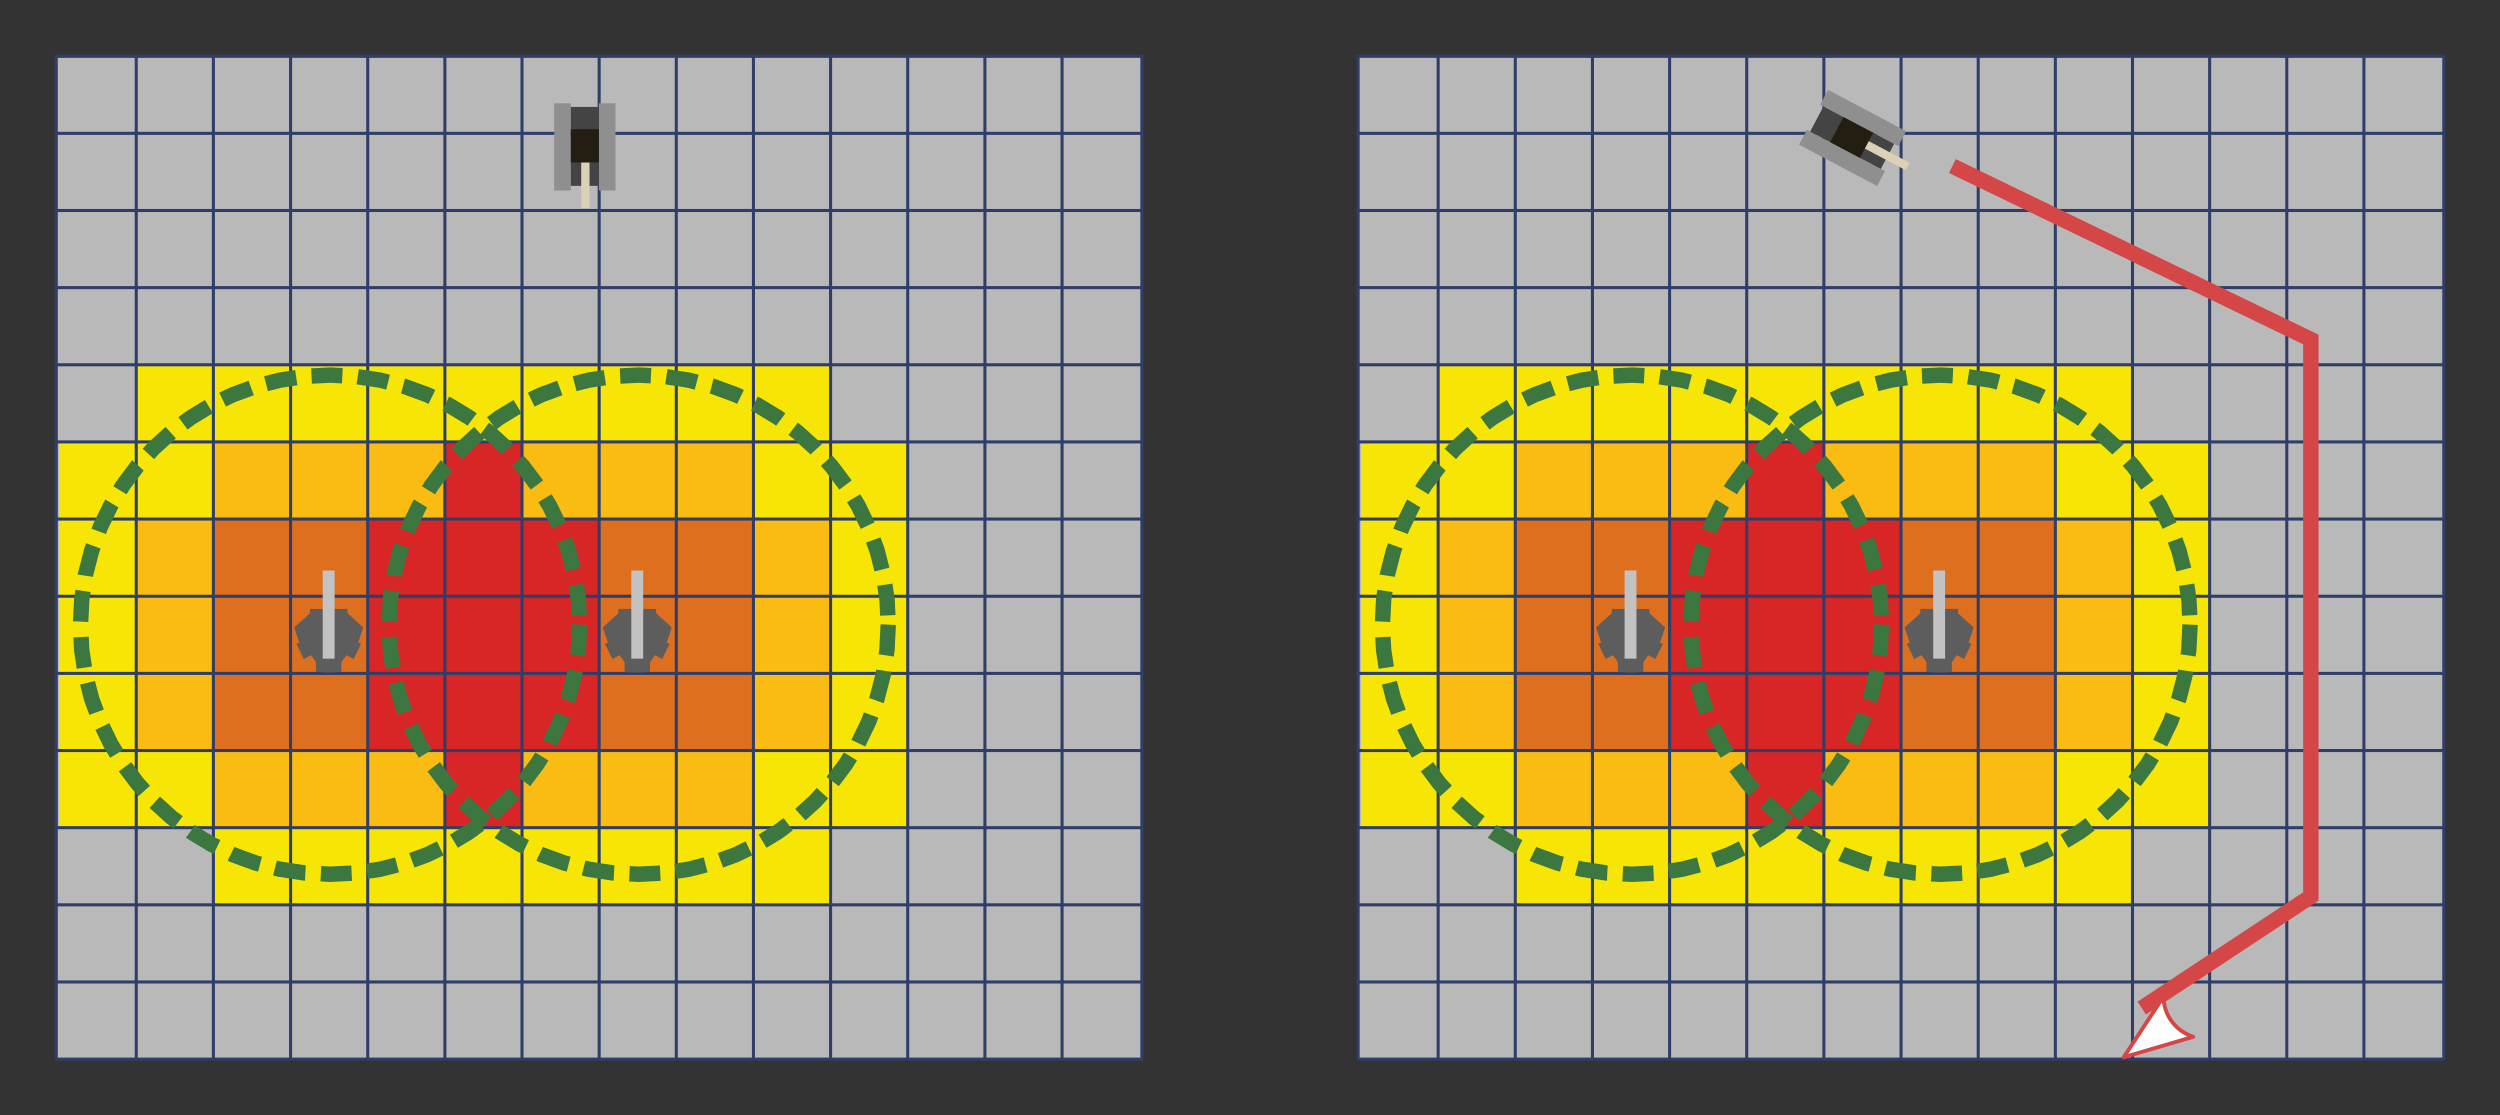 <svg width="45.727mm" height="20.401mm" version="1.1" viewBox="0 0 45.727 20.401" xmlns="http://www.w3.org/2000/svg">
 <rect x="0" y="0" width="45.727" height="20.401" fill="#333333" stroke="none"/>
 <g transform="translate(47.407 -43.055)">
  <g fill="#e9e56f" aria-label="IF action">
   <path d="m-46.393 44.106h19.855v18.318h-19.855z" fill="#fff" fill-opacity=".659" style="paint-order:normal"/>
   <g fill="#f7e506">
    <rect x="-46.326" y="56.783" width="1.411" height="1.411"/>
    <rect x="-46.326" y="53.961" width="1.411" height="1.411"/>
    <rect x="-46.326" y="55.372" width="1.411" height="1.411"/>
    <rect x="-46.326" y="51.138" width="1.411" height="1.411"/>
    <rect x="-46.326" y="52.549" width="1.411" height="1.411"/>
    <rect x="-44.915" y="56.783" width="1.411" height="1.411"/>
    <rect x="-42.092" y="58.194" width="1.411" height="1.411"/>
   </g>
   <rect x="-43.504" y="56.783" width="1.411" height="1.411" fill="#ffbc05" fill-opacity=".921"/>
   <g>
    <rect x="-43.504" y="58.194" width="1.411" height="1.411" fill="#f7e506"/>
    <rect x="-39.27" y="58.194" width="1.411" height="1.411" fill="#f7e506"/>
    <rect x="-39.27" y="56.783" width="1.411" height="1.411" fill="#d82525"/>
   </g>
   <g fill="#ffbc05" fill-opacity=".921">
    <rect x="-37.859" y="56.783" width="1.411" height="1.411"/>
    <rect x="-36.448" y="56.783" width="1.411" height="1.411"/>
    <rect x="-35.037" y="56.783" width="1.411" height="1.411"/>
   </g>
   <rect x="-33.626" y="56.783" width="1.411" height="1.411" fill="#f7e506"/>
   <rect x="-32.215" y="56.783" width="1.411" height="1.411" fill="#f7e506"/>
   <rect x="-42.092" y="56.783" width="1.411" height="1.411" fill="#ffbc05" fill-opacity=".921"/>
   <rect x="-40.681" y="58.194" width="1.411" height="1.411" fill="#f7e506"/>
   <rect x="-40.681" y="56.783" width="1.411" height="1.411" fill="#ffbc05" fill-opacity=".921"/>
   <g fill="#f7e506">
    <rect x="-37.859" y="58.194" width="1.411" height="1.411"/>
    <rect x="-35.037" y="58.194" width="1.411" height="1.411"/>
    <rect x="-33.626" y="58.194" width="1.411" height="1.411"/>
    <rect x="-36.448" y="58.194" width="1.411" height="1.411"/>
   </g>
   <rect x="-44.915" y="53.961" width="1.411" height="1.411" fill="#ffbc05" fill-opacity=".921"/>
   <rect x="-44.915" y="55.372" width="1.411" height="1.411" fill="#ffbc05" fill-opacity=".921"/>
   <g fill="#de6f1f">
    <rect x="-42.092" y="55.372" width="1.411" height="1.411"/>
    <rect x="-43.504" y="53.961" width="1.411" height="1.411"/>
    <rect x="-43.504" y="55.372" width="1.411" height="1.411"/>
   </g>
   <g fill="#d82525">
    <rect x="-39.27" y="55.372" width="1.411" height="1.411"/>
    <rect x="-39.27" y="53.961" width="1.411" height="1.411"/>
    <rect x="-37.859" y="53.961" width="1.411" height="1.411"/>
   </g>
   <rect x="-36.448" y="53.961" width="1.411" height="1.411" fill="#de6f1f"/>
   <rect x="-35.037" y="53.961" width="1.411" height="1.411" fill="#de6f1f"/>
   <rect x="-33.626" y="53.961" width="1.411" height="1.411" fill="#ffbc05" fill-opacity=".921"/>
   <rect x="-32.215" y="53.961" width="1.411" height="1.411" fill="#f7e506"/>
   <rect x="-42.092" y="53.961" width="1.411" height="1.411" fill="#de6f1f"/>
   <g fill="#d82525">
    <rect x="-40.681" y="55.372" width="1.411" height="1.411"/>
    <rect x="-40.681" y="53.961" width="1.411" height="1.411"/>
    <rect x="-37.859" y="55.372" width="1.411" height="1.411"/>
   </g>
   <rect x="-35.037" y="55.372" width="1.411" height="1.411" fill="#de6f1f"/>
   <rect x="-32.215" y="55.372" width="1.411" height="1.411" fill="#f7e506"/>
   <rect x="-33.626" y="55.372" width="1.411" height="1.411" fill="#ffbc05" fill-opacity=".921"/>
   <rect x="-36.448" y="55.372" width="1.411" height="1.411" fill="#de6f1f"/>
   <rect x="-44.915" y="51.138" width="1.411" height="1.411" fill="#f7e506"/>
   <rect x="-44.915" y="52.549" width="1.411" height="1.411" fill="#ffbc05" fill-opacity=".921"/>
   <rect x="-42.092" y="52.549" width="1.411" height="1.411" fill="#de6f1f"/>
   <rect x="-43.504" y="51.138" width="1.411" height="1.411" fill="#ffbc05" fill-opacity=".921"/>
   <g>
    <rect x="-43.504" y="52.549" width="1.411" height="1.411" fill="#de6f1f"/>
    <rect x="-39.27" y="52.549" width="1.411" height="1.411" fill="#d82525"/>
    <rect x="-39.27" y="51.138" width="1.411" height="1.411" fill="#d82525"/>
   </g>
   <g fill="#ffbc05" fill-opacity=".921">
    <rect x="-37.859" y="51.138" width="1.411" height="1.411"/>
    <rect x="-36.448" y="51.138" width="1.411" height="1.411"/>
    <rect x="-35.037" y="51.138" width="1.411" height="1.411"/>
   </g>
   <rect x="-33.626" y="51.138" width="1.411" height="1.411" fill="#f7e506"/>
   <rect x="-32.215" y="51.138" width="1.411" height="1.411" fill="#f7e506"/>
   <rect x="-42.092" y="51.138" width="1.411" height="1.411" fill="#ffbc05" fill-opacity=".921"/>
   <rect x="-40.681" y="52.549" width="1.411" height="1.411" fill="#d82525"/>
   <rect x="-40.681" y="51.138" width="1.411" height="1.411" fill="#ffbc05" fill-opacity=".921"/>
   <g>
    <rect x="-37.859" y="52.549" width="1.411" height="1.411" fill="#d82525"/>
    <rect x="-35.037" y="52.549" width="1.411" height="1.411" fill="#de6f1f"/>
    <rect x="-32.215" y="52.549" width="1.411" height="1.411" fill="#f7e506"/>
   </g>
   <rect x="-33.626" y="52.549" width="1.411" height="1.411" fill="#ffbc05" fill-opacity=".921"/>
   <rect x="-36.448" y="52.549" width="1.411" height="1.411" fill="#de6f1f"/>
   <g fill="#f7e506">
    <rect x="-44.915" y="49.727" width="1.411" height="1.411"/>
    <rect x="-42.092" y="49.727" width="1.411" height="1.411"/>
    <rect x="-43.504" y="49.727" width="1.411" height="1.411"/>
    <rect x="-39.27" y="49.727" width="1.411" height="1.411"/>
    <rect x="-40.681" y="49.727" width="1.411" height="1.411"/>
    <rect x="-37.859" y="49.727" width="1.411" height="1.411"/>
    <rect x="-35.037" y="49.727" width="1.411" height="1.411"/>
    <rect x="-33.626" y="49.727" width="1.411" height="1.411"/>
    <rect x="-36.448" y="49.727" width="1.411" height="1.411"/>
   </g>
   <g fill="none" stroke="#2f3e69" stroke-width=".056">
    <path d="m-46.378 44.083v18.344"/>
    <path d="m-44.915 44.083v18.344"/>
    <path d="m-43.504 44.083v18.344"/>
    <path d="m-42.092 44.083v18.344"/>
    <path d="m-40.681 44.083v18.344"/>
    <path d="m-39.27 44.083v18.344"/>
    <path d="m-37.859 44.083v18.344"/>
    <path d="m-36.448 44.083v18.344"/>
    <path d="m-35.037 44.083v18.344"/>
    <path d="m-33.626 44.083v18.344"/>
    <path d="m-32.215 44.083v18.344"/>
    <path d="m-30.804 44.083v18.344"/>
    <path d="m-29.392 44.083v18.344"/>
    <path d="m-27.981 44.083v18.344"/>
    <path d="m-26.521 44.083v18.344"/>
    <path d="m-46.401 44.083h19.899"/>
    <path d="m-46.401 45.494h19.899"/>
   </g>
   <g transform="matrix(.019 0 0 -.019 -57.885 61.538)">
    <rect x="1085" y="789.36" width="16" height="84" fill="#8f8f8f"/>
    <rect x="1128" y="789.36" width="16" height="84" fill="#8f8f8f"/>
    <rect x="1101" y="793.86" width="27" height="76" fill="#444"/>
    <rect x="1111" y="772.36" width="8" height="49" fill="#dcd0b7"/>
    <rect x="1101" y="816.36" width="27" height="32" fill="#231e11"/>
   </g>
   <g fill="none" stroke="#2f3e69" stroke-width=".056">
    <path d="m-46.401 46.905h19.899"/>
    <path d="m-46.401 48.316h19.899"/>
    <path d="m-46.401 49.727h19.899"/>
    <path d="m-46.401 51.138h19.899"/>
    <path d="m-46.401 52.549h19.899"/>
    <path d="m-46.401 53.961h19.899"/>
    <path d="m-46.401 55.372h19.899"/>
    <path d="m-46.401 56.783h19.899"/>
    <path d="m-46.401 58.194h19.899"/>
   </g>
   <g>
    <path d="m-35.732 49.775-0.339 0.017 0.014 0.282 0.332-0.017 0.218 0.011 0.014-0.282-0.225-0.012-0.007-5.56e-4zm0.492 0.31 0.406 0.062 0.135 0.035 0.07-0.273-0.141-0.036-0.007-0.002-0.007-0.001-0.414-0.063zm-1.426-0.216-0.007 0.001-0.007 0.002-0.252 0.065 0.071 0.273 0.246-0.063 0.293-0.045-0.042-0.279zm2.24 0.383 0.014 0.004 0.411 0.15 0.077 0.037 0.123-0.254-0.085-0.041-0.006-0.003-0.007-0.002-0.419-0.153-0.007-0.003-0.007-0.002-0.023-0.006zm-3.124-0.11-0.007 0.002-0.006 0.003-0.189 0.09 0.123 0.255 0.181-0.088 0.329-0.12-0.097-0.265zm3.88 0.423 0.054 0.026 0.364 0.221 0.041 0.03 0.169-0.226-0.046-0.034-0.011-0.008-0.376-0.228-0.006-0.004-0.006-0.003-0.06-0.029zm-4.68 0.01-0.011 0.008-0.138 0.103 0.169 0.226 0.131-0.098 0.331-0.202-0.147-0.241zm5.365 0.437 0.075 0.056 0.313 0.285 0.014 0.015 0.209-0.19-0.018-0.02-0.004-5e-3 -5e-3 -0.004-0.325-0.295-5e-3 -0.004-5e-3 -0.004-0.08-0.06zm-6.063 0.137-5e-3 0.004-0.004 5e-3 -0.095 0.105 0.209 0.19 0.091-0.1 0.308-0.28-0.19-0.209zm6.654 0.428 0.084 0.093 0.003 0.003 0.252 0.338 0.226-0.169-0.261-0.349-0.004-0.005-5e-3 -5e-3 -0.087-0.095zm-6.958-0.095-0.004 5e-3 -0.004 0.005-0.263 0.352-0.008 0.011-0.058 0.095 0.241 0.147 0.056-0.091 0.255-0.34 0.003-0.004h-5.55e-4l-0.208-0.19zm7.437 0.758 0.08 0.132 0.172 0.357 0.255-0.122-0.175-0.363-0.003-0.006-0.004-0.006-0.084-0.138zm-7.945-0.009-0.003 0.006-0.003 0.006-0.192 0.399-0.003 0.006-0.002 0.007-0.026 0.071 0.265 0.097 0.024-0.066 0.186-0.385 0.02-0.034-0.241-0.147zm8.292 0.749 0.069 0.189 0.001 0.003 0.086 0.336 0.273-0.071-0.089-0.349-0.004-0.013-0.07-0.192zm-8.649 0.095-0.003 0.007-0.002 0.007-0.112 0.438-0.002 0.007-0.001 0.007-0.003 0.023 0.279 0.042 0.002-0.017 0.109-0.424 0.028-0.077-0.265-0.097zm8.854 0.696 0.04 0.261 0.014 0.286 0.282-0.014-0.015-0.296-5.56e-4 -0.007-0.001-0.007-0.04-0.265zm-9.043 0.222-0.001 0.007v0.007l-0.021 0.411 0.282 0.014 0.02-0.401 0.022-0.147-0.279-0.042zm9.082 0.938-0.014 0.091 0.279 0.042 0.014-0.096 0.001-0.007 5.55e-4 -0.007 0.024-0.467-0.282-0.014zm-9.096-0.217 0.012 0.24v0.007l0.001 0.007 0.049 0.32 0.279-0.042-0.048-0.316-0.012-0.23zm9.028 0.658-0.109 0.421-0.01 0.028 0.265 0.097 0.012-0.031 0.004-0.013 0.112-0.438 0.002-0.007 0.001-0.007 0.012-0.078-0.279-0.042zm-8.906 0.206 0.076 0.295 0.002 0.007 0.003 0.007 0.089 0.244 0.265-0.097-0.087-0.235-0.075-0.29zm8.648 0.626-0.185 0.383 0.254 0.122 0.189-0.391 0.003-0.006 0.003-0.007 0.045-0.123-0.265-0.097zm-8.367 0.201 0.151 0.313 0.003 0.006 0.003 0.006 0.113 0.185 0.241-0.146-0.109-0.18-0.148-0.307zm7.961 0.548-0.234 0.313 0.226 0.169 0.238-0.318 0.004-0.005 0.003-0.005 0.087-0.143-0.241-0.147zm-7.532 0.212 0.228 0.304 0.004 5e-3 0.004 5e-3 0.125 0.137 0.208-0.19-0.119-0.131-0.224-0.3zm6.991 0.444-0.266 0.242 0.19 0.209 0.272-0.246 5e-3 -0.004 0.004-5e-3 0.133-0.147-0.209-0.19zm-6.429 0.224 0.303 0.275 5e-3 5e-3 0.005 0.004 0.124 0.093 0.169-0.226-0.114-0.084-0.003-0.003-0.3-0.272zm5.774 0.317-0.281 0.171 0.147 0.241 0.288-0.175 0.005-0.003 0.005-0.004 0.182-0.137-0.169-0.226zm-5.016 0.101-0.095 0.127 0.002 0.001 0.005 0.004 0.005 0.003 0.376 0.229 0.006 0.004 0.006 0.003 0.11 0.053 0.122-0.255-0.104-0.05-0.37-0.225zm4.266 0.306-0.276 0.101 0.097 0.265 0.282-0.103 0.007-0.003 0.006-0.003 0.238-0.115-0.122-0.255zm-3.596 0.241 0.035 0.017 0.006 0.003 0.007 0.003 0.419 0.153 0.013 0.004 0.077 0.02 0.07-0.273-0.063-0.016-0.003-0.001-0.412-0.15-0.027-0.013zm2.764 0.017-0.238 0.036 0.042 0.279 0.245-0.037 0.007-0.001 0.007-0.002 0.306-0.079-0.071-0.273zm-1.933 0.252 0.087 0.023 0.007 0.002 0.007 0.001 0.453 0.069 0.007 0.001 0.007 5.56e-4 0.016 5.56e-4 0.014-0.282h-0.008l-0.44-0.067-0.081-0.021zm1.042-0.163-0.162-0.008-0.014 0.282 0.169 0.009h0.014l0.395-0.02-0.014-0.282z" color="#000000" color-rendering="auto" fill="#3c7740" image-rendering="auto" shape-rendering="auto" solid-color="#000000" style="isolation:auto;mix-blend-mode:normal;text-decoration-color:#000000;text-decoration-line:none;text-decoration-style:solid;text-indent:0;text-transform:none;white-space:normal"/>
    <path d="m-35.711 55.356 0.193-0.01v-0.178l0.091-0.13 0.132 0.072 0.136-0.28-0.053-0.021 0.093-0.278-0.285-0.257-0.004-0.081h-0.685l-0.004 0.081-0.285 0.257 0.093 0.278-0.053 0.021 0.136 0.28 0.132-0.072 0.091 0.13v0.178l0.193 0.01z" fill="#5d5d5d" fill-rule="evenodd"/>
    <rect transform="rotate(90)" x="53.49" y="35.643" width="1.612" height=".217" fill="#c2c2c2"/>
    <path d="m-41.355 55.356 0.193-0.01v-0.178l0.091-0.13 0.132 0.072 0.136-0.28-0.053-0.021 0.093-0.278-0.285-0.257-0.004-0.081h-0.685l-0.004 0.081-0.285 0.257 0.093 0.278-0.053 0.021 0.136 0.28 0.132-0.072 0.091 0.13v0.178l0.193 0.01z" fill="#5d5d5d" fill-rule="evenodd"/>
    <rect transform="rotate(90)" x="53.49" y="41.287" width="1.612" height=".217" fill="#c2c2c2"/>
    <path d="m-41.377 49.775-0.339 0.017 0.014 0.282 0.332-0.017 0.218 0.011 0.014-0.282-0.225-0.012-0.007-5.56e-4zm0.492 0.31 0.406 0.062 0.135 0.035 0.07-0.273-0.141-0.036-0.007-0.002-0.007-0.001-0.414-0.063zm-1.426-0.216-0.007 0.001-0.007 0.002-0.252 0.065 0.071 0.273 0.246-0.063 0.293-0.045-0.042-0.279zm2.24 0.383 0.014 0.004 0.411 0.15 0.077 0.037 0.123-0.254-0.085-0.041-0.006-0.003-0.007-0.002-0.419-0.153-0.007-0.003-0.007-0.002-0.023-0.006zm-3.124-0.11-0.007 0.002-0.006 0.003-0.189 0.09 0.123 0.255 0.181-0.088 0.329-0.12-0.097-0.265zm3.88 0.423 0.054 0.026 0.364 0.221 0.041 0.03 0.169-0.226-0.046-0.034-0.011-0.008-0.376-0.228-0.006-0.004-0.006-0.003-0.06-0.029zm-4.68 0.01-0.011 0.008-0.138 0.103 0.169 0.226 0.131-0.098 0.331-0.202-0.147-0.241zm5.365 0.437 0.075 0.056 0.313 0.285 0.014 0.015 0.209-0.19-0.018-0.02-0.004-5e-3 -5e-3 -0.004-0.325-0.295-5e-3 -0.004-5e-3 -0.004-0.08-0.06zm-6.063 0.137-5e-3 0.004-0.004 5e-3 -0.095 0.105 0.209 0.19 0.091-0.1 0.308-0.28-0.19-0.209zm6.654 0.428 0.084 0.093 0.003 0.003 0.252 0.338 0.226-0.169-0.261-0.349-0.004-0.005-5e-3 -5e-3 -0.087-0.095zm-6.958-0.095-0.004 5e-3 -0.004 0.005-0.263 0.352-0.008 0.011-0.058 0.095 0.241 0.147 0.056-0.091 0.255-0.34 0.003-0.004h-5.63e-4l-0.208-0.19zm7.437 0.758 0.08 0.132 0.172 0.357 0.255-0.122-0.175-0.363-0.003-0.006-0.004-0.006-0.084-0.138zm-7.945-0.009-0.003 0.006-0.003 0.006-0.192 0.399-0.003 0.006-0.002 0.007-0.026 0.071 0.265 0.097 0.024-0.066 0.186-0.385 0.02-0.034-0.241-0.147zm8.292 0.749 0.069 0.189 0.001 0.003 0.086 0.336 0.273-0.071-0.089-0.349-0.004-0.013-0.07-0.192zm-8.649 0.095-0.003 0.007-0.002 0.007-0.112 0.438-0.002 0.007-0.001 0.007-0.003 0.023 0.279 0.042 0.002-0.017 0.109-0.424 0.028-0.077-0.265-0.097zm8.854 0.696 0.04 0.261 0.014 0.286 0.282-0.014-0.015-0.296-5.55e-4 -0.007-0.001-0.007-0.04-0.265zm-9.043 0.222-0.001 0.007v0.007l-0.021 0.411 0.282 0.014 0.02-0.401 0.022-0.147-0.279-0.042zm9.082 0.938-0.014 0.091 0.279 0.042 0.014-0.096 0.001-0.007 5.56e-4 -0.007 0.024-0.467-0.282-0.014zm-9.096-0.217 0.012 0.24v0.007l0.001 0.007 0.049 0.32 0.279-0.042-0.048-0.316-0.012-0.23zm9.028 0.658-0.109 0.421-0.01 0.028 0.265 0.097 0.012-0.031 0.004-0.013 0.112-0.438 0.002-0.007 0.001-0.007 0.012-0.078-0.279-0.042zm-8.906 0.206 0.076 0.295 0.002 0.007 0.003 0.007 0.089 0.244 0.265-0.097-0.087-0.235-0.075-0.29zm8.648 0.626-0.185 0.383 0.254 0.122 0.189-0.391 0.003-0.006 0.003-0.007 0.045-0.123-0.265-0.097zm-8.367 0.201 0.151 0.313 0.003 0.006 0.003 0.006 0.113 0.185 0.241-0.146-0.109-0.18-0.148-0.307zm7.961 0.548-0.234 0.313 0.226 0.169 0.238-0.318 0.004-0.005 0.003-0.005 0.087-0.143-0.241-0.147zm-7.532 0.212 0.228 0.304 0.004 5e-3 0.004 5e-3 0.125 0.137 0.208-0.19-0.119-0.131-0.224-0.3zm6.991 0.444-0.266 0.242 0.19 0.209 0.272-0.246 5e-3 -0.004 0.004-5e-3 0.133-0.147-0.209-0.19zm-6.429 0.224 0.303 0.275 5e-3 5e-3 0.005 0.004 0.124 0.093 0.169-0.226-0.114-0.084-0.003-0.003-0.3-0.272zm5.774 0.317-0.281 0.171 0.147 0.241 0.288-0.175 0.005-0.003 0.005-0.004 0.182-0.137-0.169-0.226zm-5.016 0.101-0.095 0.127 0.002 0.001 0.005 0.004 0.005 0.003 0.376 0.229 0.006 0.004 0.006 0.003 0.11 0.053 0.122-0.255-0.104-0.05-0.37-0.225zm4.266 0.306-0.276 0.101 0.097 0.265 0.282-0.103 0.007-0.003 0.006-0.003 0.238-0.115-0.122-0.255zm-3.596 0.241 0.035 0.017 0.006 0.003 0.007 0.003 0.419 0.153 0.013 0.004 0.077 0.02 0.07-0.273-0.063-0.016-0.003-0.001-0.412-0.15-0.027-0.013zm2.764 0.017-0.238 0.036 0.042 0.279 0.245-0.037 0.007-0.001 0.007-0.002 0.306-0.079-0.071-0.273zm-1.933 0.252 0.087 0.023 0.007 0.002 0.007 0.001 0.453 0.069 0.007 0.001 0.007 5.56e-4 0.016 5.56e-4 0.014-0.282h-0.008l-0.44-0.067-0.081-0.021zm1.042-0.163-0.162-0.008-0.014 0.282 0.169 0.009h0.014l0.395-0.02-0.014-0.282z" color="#000000" color-rendering="auto" fill="#3c7740" image-rendering="auto" shape-rendering="auto" solid-color="#000000" style="isolation:auto;mix-blend-mode:normal;text-decoration-color:#000000;text-decoration-line:none;text-decoration-style:solid;text-indent:0;text-transform:none;white-space:normal"/>
   </g>
   <g fill="none" stroke="#2f3e69" stroke-width=".056">
    <path d="m-46.401 59.605h19.899"/>
    <path d="m-46.401 61.016h19.899"/>
    <path d="m-46.401 62.427h19.899"/>
   </g>
   <path d="m-22.556 44.106h19.855v18.318h-19.855z" fill="#fff" fill-opacity=".659" style="paint-order:normal"/>
   <g fill="#f7e506">
    <rect x="-22.513" y="56.783" width="1.411" height="1.411"/>
    <rect x="-22.513" y="53.961" width="1.411" height="1.411"/>
    <rect x="-22.513" y="55.372" width="1.411" height="1.411"/>
    <rect x="-22.513" y="51.138" width="1.411" height="1.411"/>
    <rect x="-22.513" y="52.549" width="1.411" height="1.411"/>
    <rect x="-21.102" y="56.783" width="1.411" height="1.411"/>
    <rect x="-18.28" y="58.194" width="1.411" height="1.411"/>
   </g>
   <rect x="-19.691" y="56.783" width="1.411" height="1.411" fill="#ffbc05" fill-opacity=".921"/>
   <g>
    <rect x="-19.691" y="58.194" width="1.411" height="1.411" fill="#f7e506"/>
    <rect x="-15.458" y="58.194" width="1.411" height="1.411" fill="#f7e506"/>
    <rect x="-15.458" y="56.783" width="1.411" height="1.411" fill="#d82525"/>
   </g>
   <g fill="#ffbc05" fill-opacity=".921">
    <rect x="-14.047" y="56.783" width="1.411" height="1.411"/>
    <rect x="-12.635" y="56.783" width="1.411" height="1.411"/>
    <rect x="-11.224" y="56.783" width="1.411" height="1.411"/>
   </g>
   <rect x="-9.813" y="56.783" width="1.411" height="1.411" fill="#f7e506"/>
   <rect x="-8.402" y="56.783" width="1.411" height="1.411" fill="#f7e506"/>
   <rect x="-18.28" y="56.783" width="1.411" height="1.411" fill="#ffbc05" fill-opacity=".921"/>
   <rect x="-16.869" y="58.194" width="1.411" height="1.411" fill="#f7e506"/>
   <rect x="-16.869" y="56.783" width="1.411" height="1.411" fill="#ffbc05" fill-opacity=".921"/>
   <g fill="#f7e506">
    <rect x="-14.047" y="58.194" width="1.411" height="1.411"/>
    <rect x="-11.224" y="58.194" width="1.411" height="1.411"/>
    <rect x="-9.813" y="58.194" width="1.411" height="1.411"/>
    <rect x="-12.635" y="58.194" width="1.411" height="1.411"/>
   </g>
   <rect x="-21.102" y="53.961" width="1.411" height="1.411" fill="#ffbc05" fill-opacity=".921"/>
   <rect x="-21.102" y="55.372" width="1.411" height="1.411" fill="#ffbc05" fill-opacity=".921"/>
   <g fill="#de6f1f">
    <rect x="-18.28" y="55.372" width="1.411" height="1.411"/>
    <rect x="-19.691" y="53.961" width="1.411" height="1.411"/>
    <rect x="-19.691" y="55.372" width="1.411" height="1.411"/>
   </g>
   <g fill="#d82525">
    <rect x="-15.458" y="55.372" width="1.411" height="1.411"/>
    <rect x="-15.458" y="53.961" width="1.411" height="1.411"/>
    <rect x="-14.047" y="53.961" width="1.411" height="1.411"/>
   </g>
   <rect x="-12.635" y="53.961" width="1.411" height="1.411" fill="#de6f1f"/>
   <rect x="-11.224" y="53.961" width="1.411" height="1.411" fill="#de6f1f"/>
   <rect x="-9.813" y="53.961" width="1.411" height="1.411" fill="#ffbc05" fill-opacity=".921"/>
   <rect x="-8.402" y="53.961" width="1.411" height="1.411" fill="#f7e506"/>
   <rect x="-18.28" y="53.961" width="1.411" height="1.411" fill="#de6f1f"/>
   <g fill="#d82525">
    <rect x="-16.869" y="55.372" width="1.411" height="1.411"/>
    <rect x="-16.869" y="53.961" width="1.411" height="1.411"/>
    <rect x="-14.047" y="55.372" width="1.411" height="1.411"/>
   </g>
   <rect x="-11.224" y="55.372" width="1.411" height="1.411" fill="#de6f1f"/>
   <rect x="-8.402" y="55.372" width="1.411" height="1.411" fill="#f7e506"/>
   <rect x="-9.813" y="55.372" width="1.411" height="1.411" fill="#ffbc05" fill-opacity=".921"/>
   <rect x="-12.635" y="55.372" width="1.411" height="1.411" fill="#de6f1f"/>
   <rect x="-21.102" y="51.138" width="1.411" height="1.411" fill="#f7e506"/>
   <rect x="-21.102" y="52.549" width="1.411" height="1.411" fill="#ffbc05" fill-opacity=".921"/>
   <rect x="-18.28" y="52.549" width="1.411" height="1.411" fill="#de6f1f"/>
   <rect x="-19.691" y="51.138" width="1.411" height="1.411" fill="#ffbc05" fill-opacity=".921"/>
   <g>
    <rect x="-19.691" y="52.549" width="1.411" height="1.411" fill="#de6f1f"/>
    <rect x="-15.458" y="52.549" width="1.411" height="1.411" fill="#d82525"/>
    <rect x="-15.458" y="51.138" width="1.411" height="1.411" fill="#d82525"/>
   </g>
   <g fill="#ffbc05" fill-opacity=".921">
    <rect x="-14.047" y="51.138" width="1.411" height="1.411"/>
    <rect x="-12.635" y="51.138" width="1.411" height="1.411"/>
    <rect x="-11.224" y="51.138" width="1.411" height="1.411"/>
   </g>
   <rect x="-9.813" y="51.138" width="1.411" height="1.411" fill="#f7e506"/>
   <rect x="-8.402" y="51.138" width="1.411" height="1.411" fill="#f7e506"/>
   <rect x="-18.28" y="51.138" width="1.411" height="1.411" fill="#ffbc05" fill-opacity=".921"/>
   <rect x="-16.869" y="52.549" width="1.411" height="1.411" fill="#d82525"/>
   <rect x="-16.869" y="51.138" width="1.411" height="1.411" fill="#ffbc05" fill-opacity=".921"/>
   <g>
    <rect x="-14.047" y="52.549" width="1.411" height="1.411" fill="#d82525"/>
    <rect x="-11.224" y="52.549" width="1.411" height="1.411" fill="#de6f1f"/>
    <rect x="-8.402" y="52.549" width="1.411" height="1.411" fill="#f7e506"/>
   </g>
   <rect x="-9.813" y="52.549" width="1.411" height="1.411" fill="#ffbc05" fill-opacity=".921"/>
   <rect x="-12.635" y="52.549" width="1.411" height="1.411" fill="#de6f1f"/>
   <g fill="#f7e506">
    <rect x="-21.102" y="49.727" width="1.411" height="1.411"/>
    <rect x="-18.28" y="49.727" width="1.411" height="1.411"/>
    <rect x="-19.691" y="49.727" width="1.411" height="1.411"/>
    <rect x="-15.458" y="49.727" width="1.411" height="1.411"/>
    <rect x="-16.869" y="49.727" width="1.411" height="1.411"/>
    <rect x="-14.047" y="49.727" width="1.411" height="1.411"/>
    <rect x="-11.224" y="49.727" width="1.411" height="1.411"/>
    <rect x="-9.813" y="49.727" width="1.411" height="1.411"/>
    <rect x="-12.635" y="49.727" width="1.411" height="1.411"/>
   </g>
   <g fill="none" stroke="#2f3e69" stroke-width=".056">
    <path d="m-22.566 44.083v18.344"/>
    <path d="m-21.102 44.083v18.344"/>
    <path d="m-19.691 44.083v18.344"/>
    <path d="m-18.28 44.083v18.344"/>
    <path d="m-16.869 44.083v18.344"/>
    <path d="m-15.458 44.083v18.344"/>
    <path d="m-14.047 44.083v18.344"/>
    <path d="m-12.635 44.083v18.344"/>
    <path d="m-11.224 44.083v18.344"/>
    <path d="m-9.813 44.083v18.344"/>
    <path d="m-8.402 44.083v18.344"/>
    <path d="m-6.991 44.083v18.344"/>
    <path d="m-5.58 44.083v18.344"/>
    <path d="m-4.169 44.083v18.344"/>
    <path d="m-2.708 44.083v18.344"/>
    <path d="m-22.588 44.083h19.899"/>
    <path d="m-22.588 45.494h19.899"/>
   </g>
   <g transform="matrix(.009 -.017 -.017 -.009 -9.419 72.007)">
    <rect x="1085" y="789.36" width="16" height="84" fill="#8f8f8f"/>
    <rect x="1128" y="789.36" width="16" height="84" fill="#8f8f8f"/>
    <rect x="1101" y="793.86" width="27" height="76" fill="#444"/>
    <rect x="1111" y="772.36" width="8" height="49" fill="#dcd0b7"/>
    <rect x="1101" y="816.36" width="27" height="32" fill="#231e11"/>
   </g>
   <g fill="none" stroke="#2f3e69" stroke-width=".056">
    <path d="m-22.588 46.905h19.899"/>
    <path d="m-22.588 48.316h19.899"/>
    <path d="m-22.588 49.727h19.899"/>
    <path d="m-22.588 51.138h19.899"/>
    <path d="m-22.588 52.549h19.899"/>
    <path d="m-22.588 53.961h19.899"/>
    <path d="m-22.588 55.372h19.899"/>
    <path d="m-22.588 56.783h19.899"/>
    <path d="m-22.588 58.194h19.899"/>
   </g>
   <g>
    <path d="m-11.92 49.775-0.339 0.017 0.014 0.282 0.332-0.017 0.218 0.011 0.014-0.282-0.225-0.012-0.007-5.56e-4zm0.492 0.31 0.406 0.062 0.135 0.035 0.07-0.273-0.141-0.036-0.007-0.002-0.007-0.001-0.414-0.063zm-1.426-0.216-0.007 0.001-0.007 0.002-0.252 0.065 0.071 0.273 0.246-0.063 0.293-0.045-0.042-0.279zm2.24 0.383 0.014 0.004 0.411 0.15 0.077 0.037 0.123-0.254-0.085-0.041-0.006-0.003-0.007-0.002-0.419-0.153-0.007-0.003-0.007-0.002-0.023-0.006zm-3.124-0.11-0.007 0.002-0.006 0.003-0.189 0.09 0.123 0.255 0.181-0.088 0.329-0.12-0.097-0.265zm3.88 0.423 0.054 0.026 0.364 0.221 0.041 0.03 0.169-0.226-0.046-0.034-0.011-0.008-0.376-0.228-0.006-0.004-0.006-0.003-0.06-0.029zm-4.68 0.01-0.011 0.008-0.138 0.103 0.169 0.226 0.131-0.098 0.331-0.202-0.147-0.241zm5.365 0.437 0.075 0.056 0.313 0.285 0.014 0.015 0.209-0.19-0.018-0.02-0.004-5e-3 -0.005-0.004-0.325-0.295-0.005-0.004-0.005-0.004-0.08-0.06zm-6.063 0.137-5e-3 0.004-0.004 5e-3 -0.095 0.105 0.209 0.19 0.091-0.1 0.308-0.28-0.19-0.209zm6.654 0.428 0.084 0.093 0.003 0.003 0.252 0.338 0.226-0.169-0.261-0.349-0.004-0.005-0.005-5e-3 -0.087-0.095zm-6.958-0.095-0.004 5e-3 -0.004 0.005-0.263 0.352-0.008 0.011-0.058 0.095 0.241 0.147 0.056-0.091 0.255-0.34 0.003-0.004h-5.29e-4l-0.208-0.19zm7.437 0.758 0.08 0.132 0.172 0.357 0.255-0.122-0.175-0.363-0.003-0.006-0.004-0.006-0.084-0.138zm-7.945-0.009-0.003 0.006-0.003 0.006-0.192 0.399-0.003 0.006-0.002 0.007-0.026 0.071 0.265 0.097 0.024-0.066 0.186-0.385 0.02-0.034-0.241-0.147zm8.292 0.749 0.069 0.189 0.001 0.003 0.086 0.336 0.273-0.071-0.089-0.349-0.005-0.013-0.07-0.192zm-8.649 0.095-0.003 0.007-0.002 0.007-0.112 0.438-0.002 0.007-0.001 0.007-0.003 0.023 0.279 0.042 0.002-0.017 0.109-0.424 0.028-0.077-0.265-0.097zm8.854 0.696 0.04 0.261 0.014 0.286 0.282-0.014-0.015-0.296-5.292e-4 -0.007-0.001-0.007-0.04-0.265zm-9.043 0.222-0.001 0.007v0.007l-0.021 0.411 0.282 0.014 0.02-0.401 0.022-0.147-0.279-0.042zm9.082 0.938-0.014 0.091 0.279 0.042 0.014-0.096 0.001-0.007 5.292e-4 -0.007 0.024-0.467-0.282-0.014zm-9.096-0.217 0.012 0.24v0.007l0.001 0.007 0.049 0.32 0.279-0.042-0.048-0.316-0.012-0.23zm9.028 0.658-0.109 0.421-0.01 0.028 0.265 0.097 0.012-0.031 0.005-0.013 0.112-0.438 0.002-0.007 0.001-0.007 0.012-0.078-0.279-0.042zm-8.906 0.206 0.076 0.295 0.002 0.007 0.003 0.007 0.089 0.244 0.265-0.097-0.087-0.235-0.075-0.29zm8.648 0.626-0.185 0.383 0.254 0.122 0.189-0.391 0.003-0.006 0.003-0.007 0.045-0.123-0.265-0.097zm-8.367 0.201 0.151 0.313 0.003 0.006 0.003 0.006 0.113 0.185 0.241-0.146-0.109-0.18-0.148-0.307zm7.961 0.548-0.234 0.313 0.226 0.169 0.238-0.318 0.004-0.005 0.003-0.005 0.087-0.143-0.241-0.147zm-7.532 0.212 0.228 0.304 0.004 5e-3 0.004 5e-3 0.125 0.137 0.208-0.19-0.119-0.131-0.224-0.3zm6.991 0.444-0.266 0.242 0.19 0.209 0.272-0.246 0.005-0.004 0.004-5e-3 0.133-0.147-0.209-0.19zm-6.429 0.224 0.303 0.275 5e-3 5e-3 0.005 0.004 0.124 0.093 0.169-0.226-0.114-0.084-0.003-0.003-0.3-0.272zm5.774 0.317-0.281 0.171 0.147 0.241 0.288-0.175 0.005-0.003 0.005-0.004 0.182-0.137-0.169-0.226zm-5.016 0.101-0.095 0.127 0.002 0.001 0.005 0.004 0.005 0.003 0.376 0.229 0.006 0.004 0.006 0.003 0.11 0.053 0.122-0.255-0.104-0.05-0.37-0.225zm4.266 0.306-0.276 0.101 0.097 0.265 0.282-0.103 0.007-0.003 0.006-0.003 0.238-0.115-0.122-0.255zm-3.596 0.241 0.035 0.017 0.006 0.003 0.007 0.003 0.419 0.153 0.013 0.004 0.077 0.02 0.07-0.273-0.063-0.016-0.003-0.001-0.412-0.15-0.027-0.013zm2.764 0.017-0.238 0.036 0.042 0.279 0.245-0.037 0.007-0.001 0.007-0.002 0.306-0.079-0.071-0.273zm-1.933 0.252 0.087 0.023 0.007 0.002 0.007 0.001 0.453 0.069 0.007 0.001 0.007 5.56e-4 0.016 5.56e-4 0.014-0.282h-0.008l-0.44-0.067-0.081-0.021zm1.042-0.163-0.162-0.008-0.014 0.282 0.169 0.009h0.014l0.395-0.02-0.014-0.282z" color="#000000" color-rendering="auto" fill="#3c7740" image-rendering="auto" shape-rendering="auto" solid-color="#000000" style="isolation:auto;mix-blend-mode:normal;text-decoration-color:#000000;text-decoration-line:none;text-decoration-style:solid;text-indent:0;text-transform:none;white-space:normal"/>
    <path d="m-11.899 55.356 0.193-0.01v-0.178l0.091-0.13 0.132 0.072 0.136-0.28-0.053-0.021 0.093-0.278-0.285-0.257-0.004-0.081h-0.685l-0.004 0.081-0.285 0.257 0.093 0.278-0.053 0.021 0.136 0.28 0.132-0.072 0.091 0.13v0.178l0.193 0.01z" fill="#5d5d5d" fill-rule="evenodd"/>
    <rect transform="rotate(90)" x="53.49" y="11.83" width="1.612" height=".217" fill="#c2c2c2"/>
    <path d="m-17.543 55.356 0.193-0.01v-0.178l0.091-0.13 0.132 0.072 0.136-0.28-0.053-0.021 0.093-0.278-0.285-0.257-0.004-0.081h-0.685l-0.004 0.081-0.285 0.257 0.093 0.278-0.053 0.021 0.136 0.28 0.132-0.072 0.091 0.13v0.178l0.193 0.01z" fill="#5d5d5d" fill-rule="evenodd"/>
    <rect transform="rotate(90)" x="53.49" y="17.475" width="1.612" height=".217" fill="#c2c2c2"/>
    <path d="m-17.564 49.775-0.339 0.017 0.014 0.282 0.332-0.017 0.218 0.011 0.014-0.282-0.225-0.012-0.007-5.56e-4zm0.492 0.31 0.406 0.062 0.135 0.035 0.07-0.273-0.141-0.036-0.007-0.002-0.007-0.001-0.414-0.063zm-1.426-0.216-0.007 0.001-0.007 0.002-0.252 0.065 0.071 0.273 0.246-0.063 0.293-0.045-0.042-0.279zm2.24 0.383 0.014 0.004 0.411 0.15 0.077 0.037 0.123-0.254-0.085-0.041-0.006-0.003-0.007-0.002-0.419-0.153-0.007-0.003-0.007-0.002-0.023-0.006zm-3.124-0.11-0.007 0.002-0.006 0.003-0.189 0.09 0.123 0.255 0.181-0.088 0.329-0.12-0.097-0.265zm3.88 0.423 0.054 0.026 0.364 0.221 0.041 0.03 0.169-0.226-0.046-0.034-0.011-0.008-0.376-0.228-0.006-0.004-0.006-0.003-0.06-0.029zm-4.68 0.01-0.011 0.008-0.138 0.103 0.169 0.226 0.131-0.098 0.331-0.202-0.147-0.241zm5.365 0.437 0.075 0.056 0.313 0.285 0.014 0.015 0.209-0.19-0.018-0.02-0.004-5e-3 -5e-3 -0.004-0.325-0.295-5e-3 -0.004-5e-3 -0.004-0.08-0.06zm-6.063 0.137-5e-3 0.004-0.004 5e-3 -0.095 0.105 0.209 0.19 0.091-0.1 0.308-0.28-0.19-0.209zm6.654 0.428 0.084 0.093 0.003 0.003 0.252 0.338 0.226-0.169-0.261-0.349-0.004-0.005-5e-3 -5e-3 -0.087-0.095zm-6.958-0.095-0.004 5e-3 -0.004 0.005-0.263 0.352-0.008 0.011-0.058 0.095 0.241 0.147 0.056-0.091 0.255-0.34 0.003-0.004h-5.56e-4l-0.208-0.19zm7.437 0.758 0.08 0.132 0.172 0.357 0.255-0.122-0.175-0.363-0.003-0.006-0.004-0.006-0.084-0.138zm-7.945-0.009-0.003 0.006-0.003 0.006-0.192 0.399-0.003 0.006-0.002 0.007-0.026 0.071 0.265 0.097 0.024-0.066 0.186-0.385 0.02-0.034-0.241-0.147zm8.292 0.749 0.069 0.189 0.001 0.003 0.086 0.336 0.273-0.071-0.089-0.349-0.005-0.013-0.07-0.192zm-8.649 0.095-0.003 0.007-0.002 0.007-0.112 0.438-0.002 0.007-0.001 0.007-0.003 0.023 0.279 0.042 0.002-0.017 0.109-0.424 0.028-0.077-0.265-0.097zm8.854 0.696 0.04 0.261 0.014 0.286 0.282-0.014-0.015-0.296-5.29e-4 -0.007-0.001-0.007-0.04-0.265zm-9.043 0.222-0.001 0.007v0.007l-0.021 0.411 0.282 0.014 0.02-0.401 0.022-0.147-0.279-0.042zm9.082 0.938-0.014 0.091 0.279 0.042 0.014-0.096 0.001-0.007 5.29e-4 -0.007 0.024-0.467-0.282-0.014zm-9.096-0.217 0.012 0.24v0.007l0.001 0.007 0.049 0.32 0.279-0.042-0.048-0.316-0.012-0.23zm9.028 0.658-0.109 0.421-0.01 0.028 0.265 0.097 0.012-0.031 0.005-0.013 0.112-0.438 0.002-0.007 0.001-0.007 0.012-0.078-0.279-0.042zm-8.906 0.206 0.076 0.295 0.002 0.007 0.003 0.007 0.089 0.244 0.265-0.097-0.087-0.235-0.075-0.29zm8.648 0.626-0.185 0.383 0.254 0.122 0.189-0.391 0.003-0.006 0.003-0.007 0.045-0.123-0.265-0.097zm-8.367 0.201 0.151 0.313 0.003 0.006 0.003 0.006 0.113 0.185 0.241-0.146-0.109-0.18-0.148-0.307zm7.961 0.548-0.234 0.313 0.226 0.169 0.238-0.318 0.004-0.005 0.003-0.005 0.087-0.143-0.241-0.147zm-7.532 0.212 0.228 0.304 0.004 5e-3 0.004 5e-3 0.125 0.137 0.208-0.19-0.119-0.131-0.224-0.3zm6.991 0.444-0.266 0.242 0.19 0.209 0.272-0.246 5e-3 -0.004 0.004-5e-3 0.133-0.147-0.209-0.19zm-6.429 0.224 0.303 0.275 5e-3 5e-3 0.005 0.004 0.124 0.093 0.169-0.226-0.114-0.084-0.003-0.003-0.3-0.272zm5.774 0.317-0.281 0.171 0.147 0.241 0.288-0.175 0.005-0.003 0.005-0.004 0.182-0.137-0.169-0.226zm-5.016 0.101-0.095 0.127 0.002 0.001 0.005 0.004 0.005 0.003 0.376 0.229 0.006 0.004 0.006 0.003 0.11 0.053 0.122-0.255-0.104-0.05-0.37-0.225zm4.266 0.306-0.276 0.101 0.097 0.265 0.282-0.103 0.007-0.003 0.006-0.003 0.238-0.115-0.122-0.255zm-3.596 0.241 0.035 0.017 0.006 0.003 0.007 0.003 0.419 0.153 0.013 0.004 0.077 0.02 0.07-0.273-0.063-0.016-0.003-0.001-0.412-0.15-0.027-0.013zm2.764 0.017-0.238 0.036 0.042 0.279 0.245-0.037 0.007-0.001 0.007-0.002 0.306-0.079-0.071-0.273zm-1.933 0.252 0.087 0.023 0.007 0.002 0.007 0.001 0.453 0.069 0.007 0.001 0.007 5.56e-4 0.016 5.56e-4 0.014-0.282h-0.008l-0.44-0.067-0.081-0.021zm1.042-0.163-0.162-0.008-0.014 0.282 0.169 0.009h0.014l0.395-0.02-0.014-0.282z" color="#000000" color-rendering="auto" fill="#3c7740" image-rendering="auto" shape-rendering="auto" solid-color="#000000" style="isolation:auto;mix-blend-mode:normal;text-decoration-color:#000000;text-decoration-line:none;text-decoration-style:solid;text-indent:0;text-transform:none;white-space:normal"/>
   </g>
   <g fill="none" stroke="#2f3e69" stroke-width=".056">
    <path d="m-22.588 59.605h19.899"/>
    <path d="m-22.588 61.016h19.899"/>
    <path d="m-22.588 62.427h19.899"/>
   </g>
   <g transform="matrix(.282 0 0 .282 -304.83 -173.23)" fill="#d54747">
    <path d="m1039.7 777.29-0.438 0.9 22.969 11.113v35.539l-10.738 7.092 0.543 0.838 11.195-7.387v-36.709z" color="#000000" color-rendering="auto" fill="#d54747" fill-rule="evenodd" image-rendering="auto" shape-rendering="auto" solid-color="#000000" style="isolation:auto;mix-blend-mode:normal;text-decoration-color:#000000;text-decoration-line:none;text-decoration-style:solid;text-indent:0;text-transform:none;white-space:normal"/>
   </g>
   <g transform="matrix(.226 .305 -.305 .226 -36.976 -152.91)">
    <path d="m501.47 274.25-1.205 3.278-1.205-3.278c0.712 0.524 1.685 0.521 2.411 0z" fill="#fff" fill-rule="evenodd" stroke="#d54747" stroke-linejoin="round" stroke-width=".188"/>
   </g>
  </g>
 </g>
</svg>
